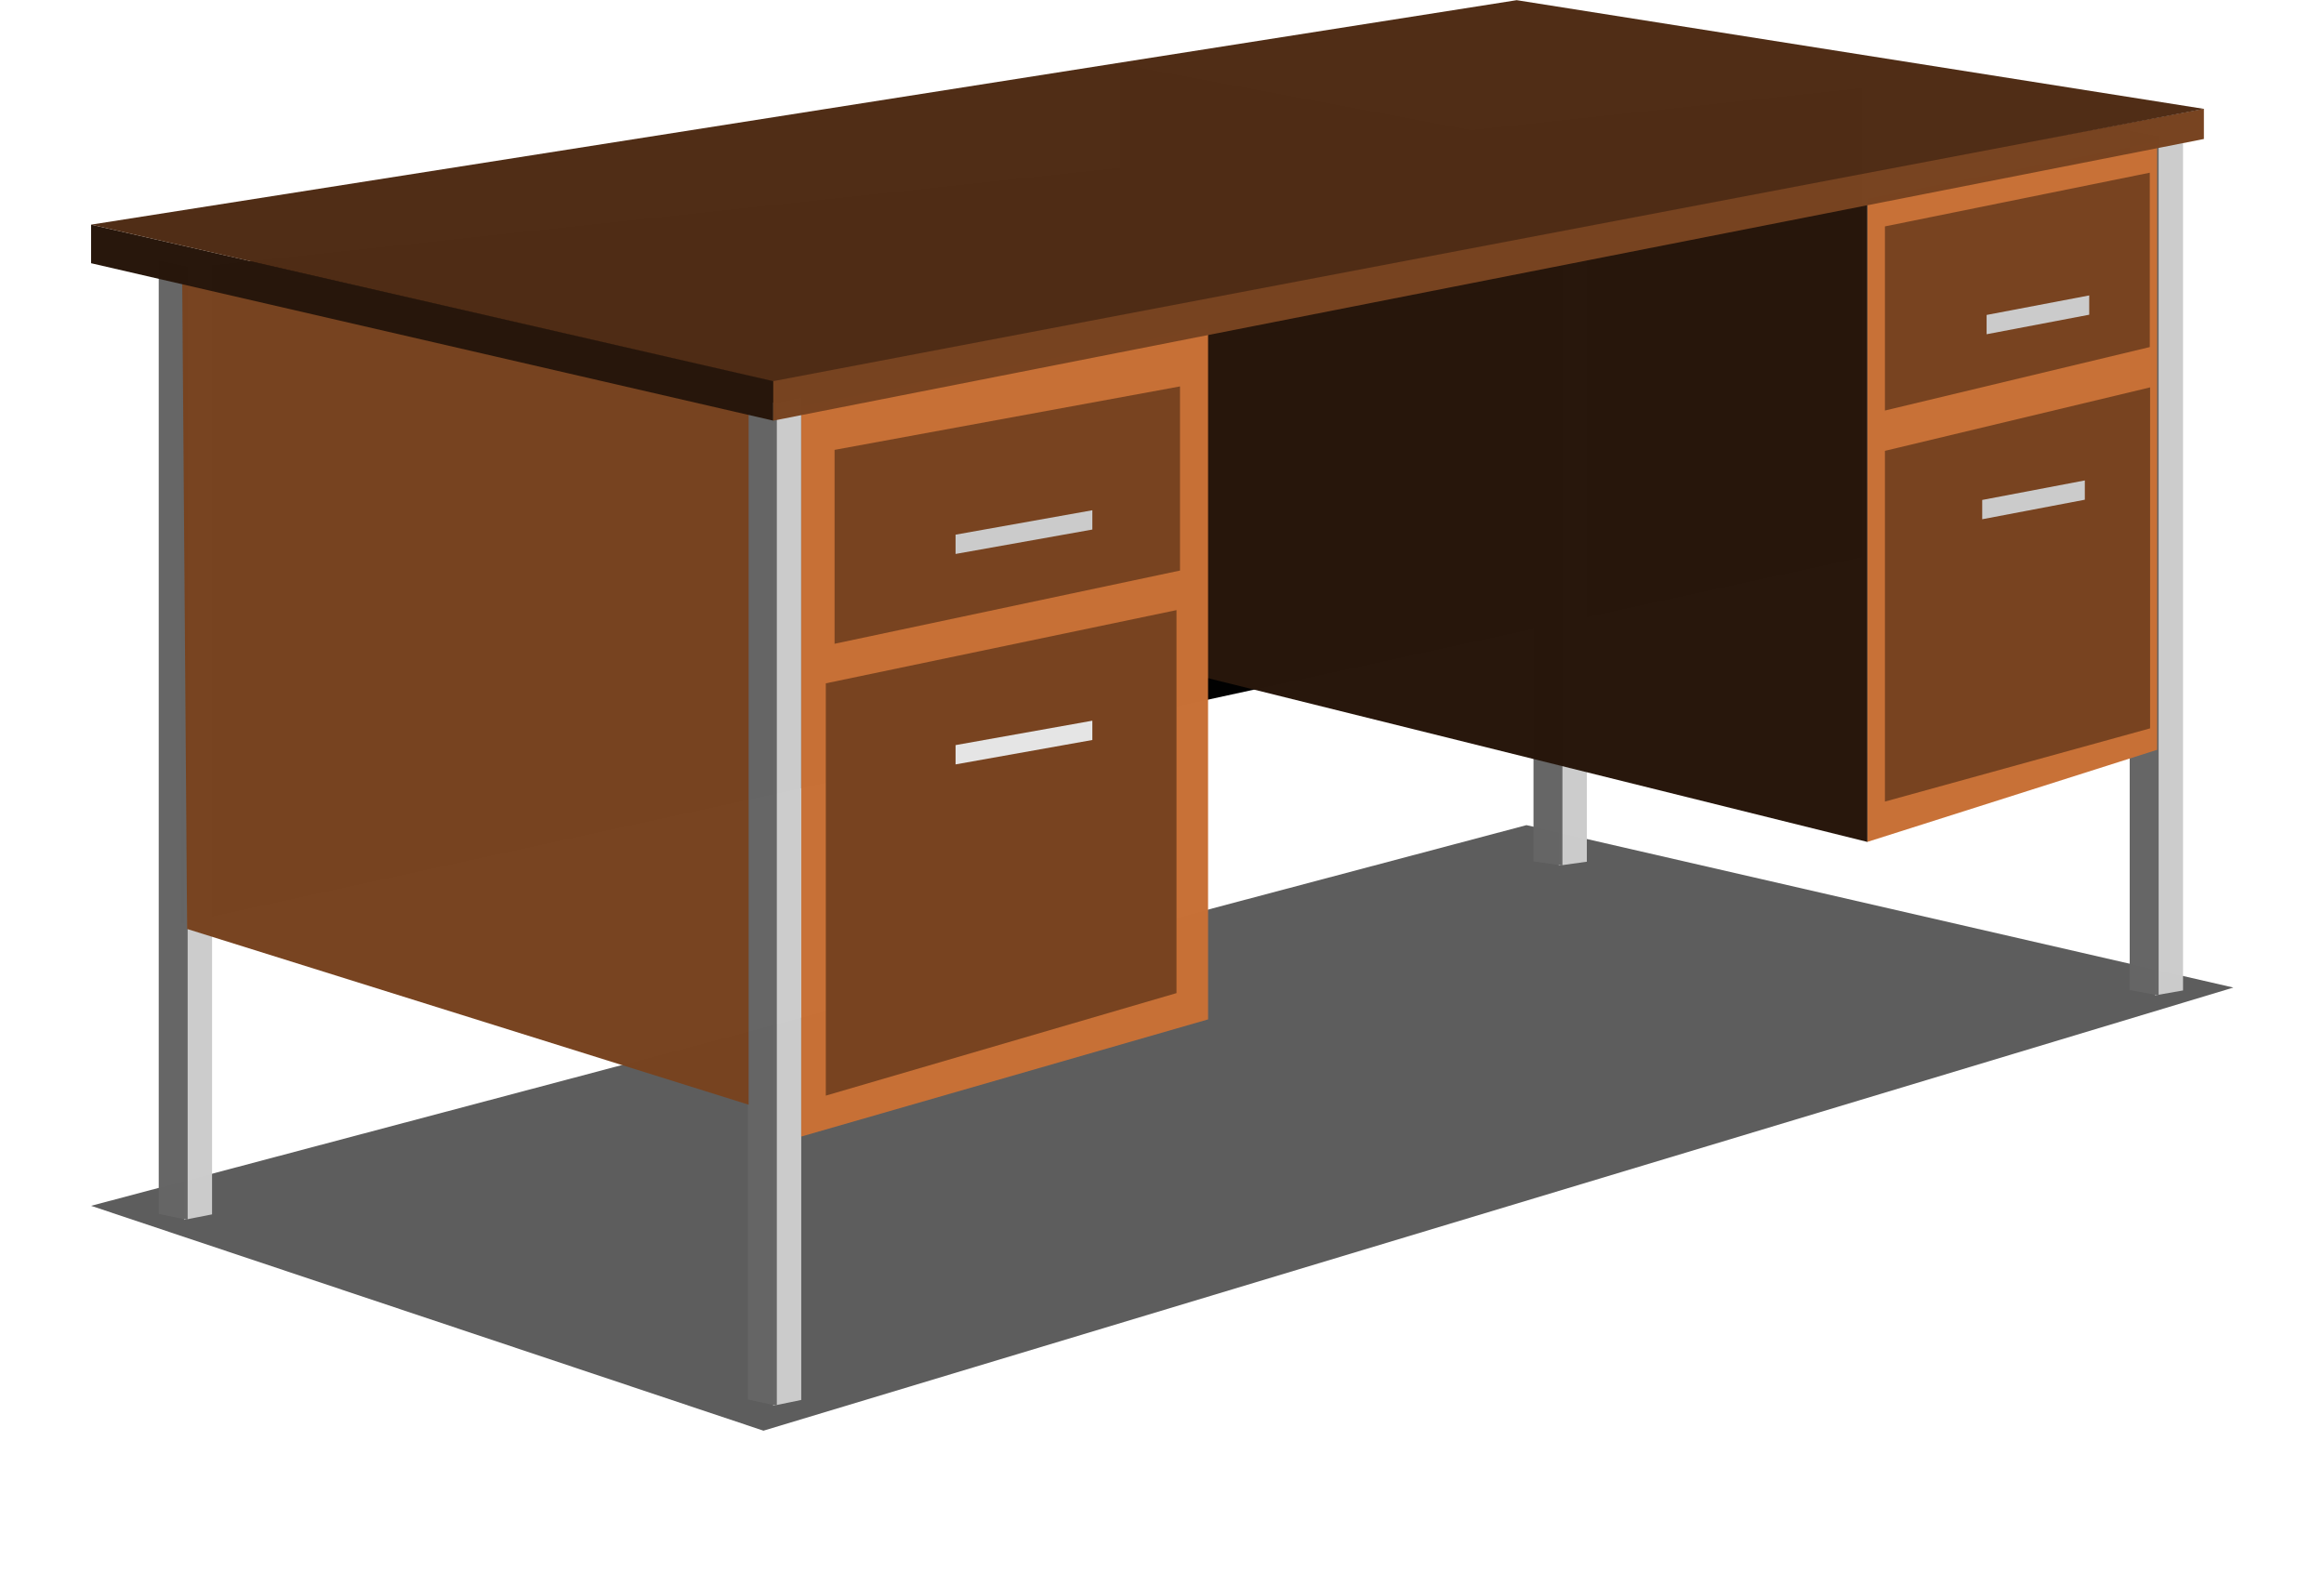<?xml version="1.0" encoding="UTF-8" standalone="no"?>
<svg
   xmlns:dc="http://purl.org/dc/elements/1.1/"
   xmlns:cc="http://creativecommons.org/ns#"
   xmlns:rdf="http://www.w3.org/1999/02/22-rdf-syntax-ns#"
   xmlns:svg="http://www.w3.org/2000/svg"
   xmlns="http://www.w3.org/2000/svg"
   xmlns:sodipodi="http://sodipodi.sourceforge.net/DTD/sodipodi-0.dtd"
   xmlns:inkscape="http://www.inkscape.org/namespaces/inkscape"
   viewBox="0 0 459.932 311.275"
   version="1.1"
   id="svg59"
   sodipodi:docname="desk.svg"
   width="121.69mm"
   height="82.358mm"
   inkscape:version="1.0.2-2 (e86c870879, 2021-01-15)">
  <sodipodi:namedview
     pagecolor="#ffffff"
     bordercolor="#666666"
     borderopacity="1"
     objecttolerance="10"
     gridtolerance="10"
     guidetolerance="10"
     inkscape:pageopacity="0"
     inkscape:pageshadow="2"
     inkscape:window-width="1920"
     inkscape:window-height="1017"
     id="namedview61"
     showgrid="false"
     units="mm"
     inkscape:zoom="1.0952711"
     inkscape:cx="469.45212"
     inkscape:cy="296.8292"
     inkscape:window-x="-8"
     inkscape:window-y="-8"
     inkscape:window-maximized="1"
     inkscape:current-layer="svg59"
     inkscape:document-rotation="0" />
  <defs
     id="defs5">
    <filter
       id="a"
       x="-0.043"
       y="-0.236"
       width="1.085"
       height="1.471">
      <feGaussianBlur
         stdDeviation="15.328"
         id="feGaussianBlur2" />
    </filter>
  </defs>
  <g
     transform="matrix(0.483,0,0,0.483,-30.909,-204.257)"
     fill-opacity="0.996"
     id="g57">
    <path
       d="M 101.31,916.93 689.45,760.96 979.1,827.507 376.81,1009.057 101.32,916.931 Z"
       filter="url(#a)"
       opacity="0.8"
       id="path7" />
    <path
       transform="translate(0,308.27)"
       d="m 138.19,224.69 688.85,-74 V 342.9 l -688.85,150 z"
       id="path9" />
    <path
       d="m 702.69,499.73 11.496,-1.596 v 277.81 L 702.69,777.54 Z"
       fill="#cccccc"
       id="path11" />
    <path
       d="m 692.33,497.99 11.855,1.734 v 277.81 L 692.33,775.8 Z"
       fill="#666666"
       id="path13" />
    <path
       d="m 139.39,532.05 11.496,-2.244 v 390.63 L 139.39,922.68 Z"
       fill="#cccccc"
       id="path15" />
    <path
       d="m 129.03,529.61 11.855,2.438 v 390.63 L 129.03,920.24 Z"
       fill="#666666"
       id="path17" />
    <path
       d="m 946.98,478.64 11.496,-2.023 v 352.07 L 946.98,830.71 Z"
       fill="#cccccc"
       id="path19" />
    <path
       d="m 936.62,476.44 11.855,2.198 v 352.07 L 936.62,828.51 Z"
       fill="#666666"
       id="path21" />
    <path
       transform="translate(0,308.27)"
       d="m 829.14,195.97 118.71,-23.306 v 249.16 l -118.77,37.75 0.064,-263.61 z"
       fill="#c87137"
       id="path23" />
    <path
       d="m 836.33,607.61 108.65,-26 v 139.7 l -108.65,30 z"
       fill="#784421"
       id="path25" />
    <path
       d="m 523.06,449.18 306.08,57.485 v 261.17 l -306.08,-76 v -242.66 z"
       fill="#28170b"
       id="path27" />
    <path
       d="m 380.8,588.21 11.496,-2.359 v 410.62 L 380.8,998.83 Z"
       fill="#cccccc"
       id="path29" />
    <path
       d="m 370.44,585.65 11.855,2.563 v 410.62 L 370.44,996.27 Z"
       fill="#666666"
       id="path31" />
    <path
       d="m 138.66,538.84 232.08,52 V 875.5 l -230.08,-72 z"
       fill="#784421"
       id="path33" />
    <path
       transform="translate(0,308.27)"
       d="m 101.31,206.66 279.5,63.952 0.016,16.347 -279.51,-64.492 V 206.66 Z"
       fill="#28170b"
       id="path35" />
    <path
       transform="translate(0,308.27)"
       d="m 392.3,281.07 166.69,-32 v 283.21 l -166.69,48 z"
       fill="#c87137"
       id="path37" />
    <path
       d="m 380.8,576.87 586.22,-109.4 v 12.37 L 380.8,595.24 Z"
       fill="#784421"
       id="path39" />
    <path
       d="m 836.33,515.65 108.52,-22 v 71.442 l -108.52,26 z"
       fill="#784421"
       id="path41" />
    <path
       transform="translate(0,308.27)"
       d="M 101.31,206.66 685.45,114.693 967.1,159.24 380.81,270.79 101.32,206.664 Z"
       fill="#502d16"
       id="path43" />
    <path
       transform="translate(0,308.27)"
       d="m 402.36,394.59 143.7,-30 v 156.92 l -143.7,42 z"
       fill="#784421"
       id="path45" />
    <path
       transform="translate(0,308.27)"
       d="m 405.95,298.94 141.54,-26 v 75.442 l -141.54,30 z"
       fill="#784421"
       id="path47" />
    <path
       transform="translate(0,308.27)"
       d="m 455.53,419.9 56.043,-10 v 7.904 l -56.043,10 z"
       fill="#e6e6e6"
       id="path49" />
    <path
       d="m 455.53,641.95 56.043,-10 v 7.904 l -56.043,10 z"
       fill="#cccccc"
       id="path51" />
    <path
       d="m 877.99,551.93 42.043,-8 v 7.904 l -42.043,8 z"
       fill="#cccccc"
       id="path53" />
    <path
       d="m 876.19,627.73 42.043,-8 v 7.904 l -42.043,8 z"
       fill="#cccccc"
       id="path55" />
  </g>
</svg>
